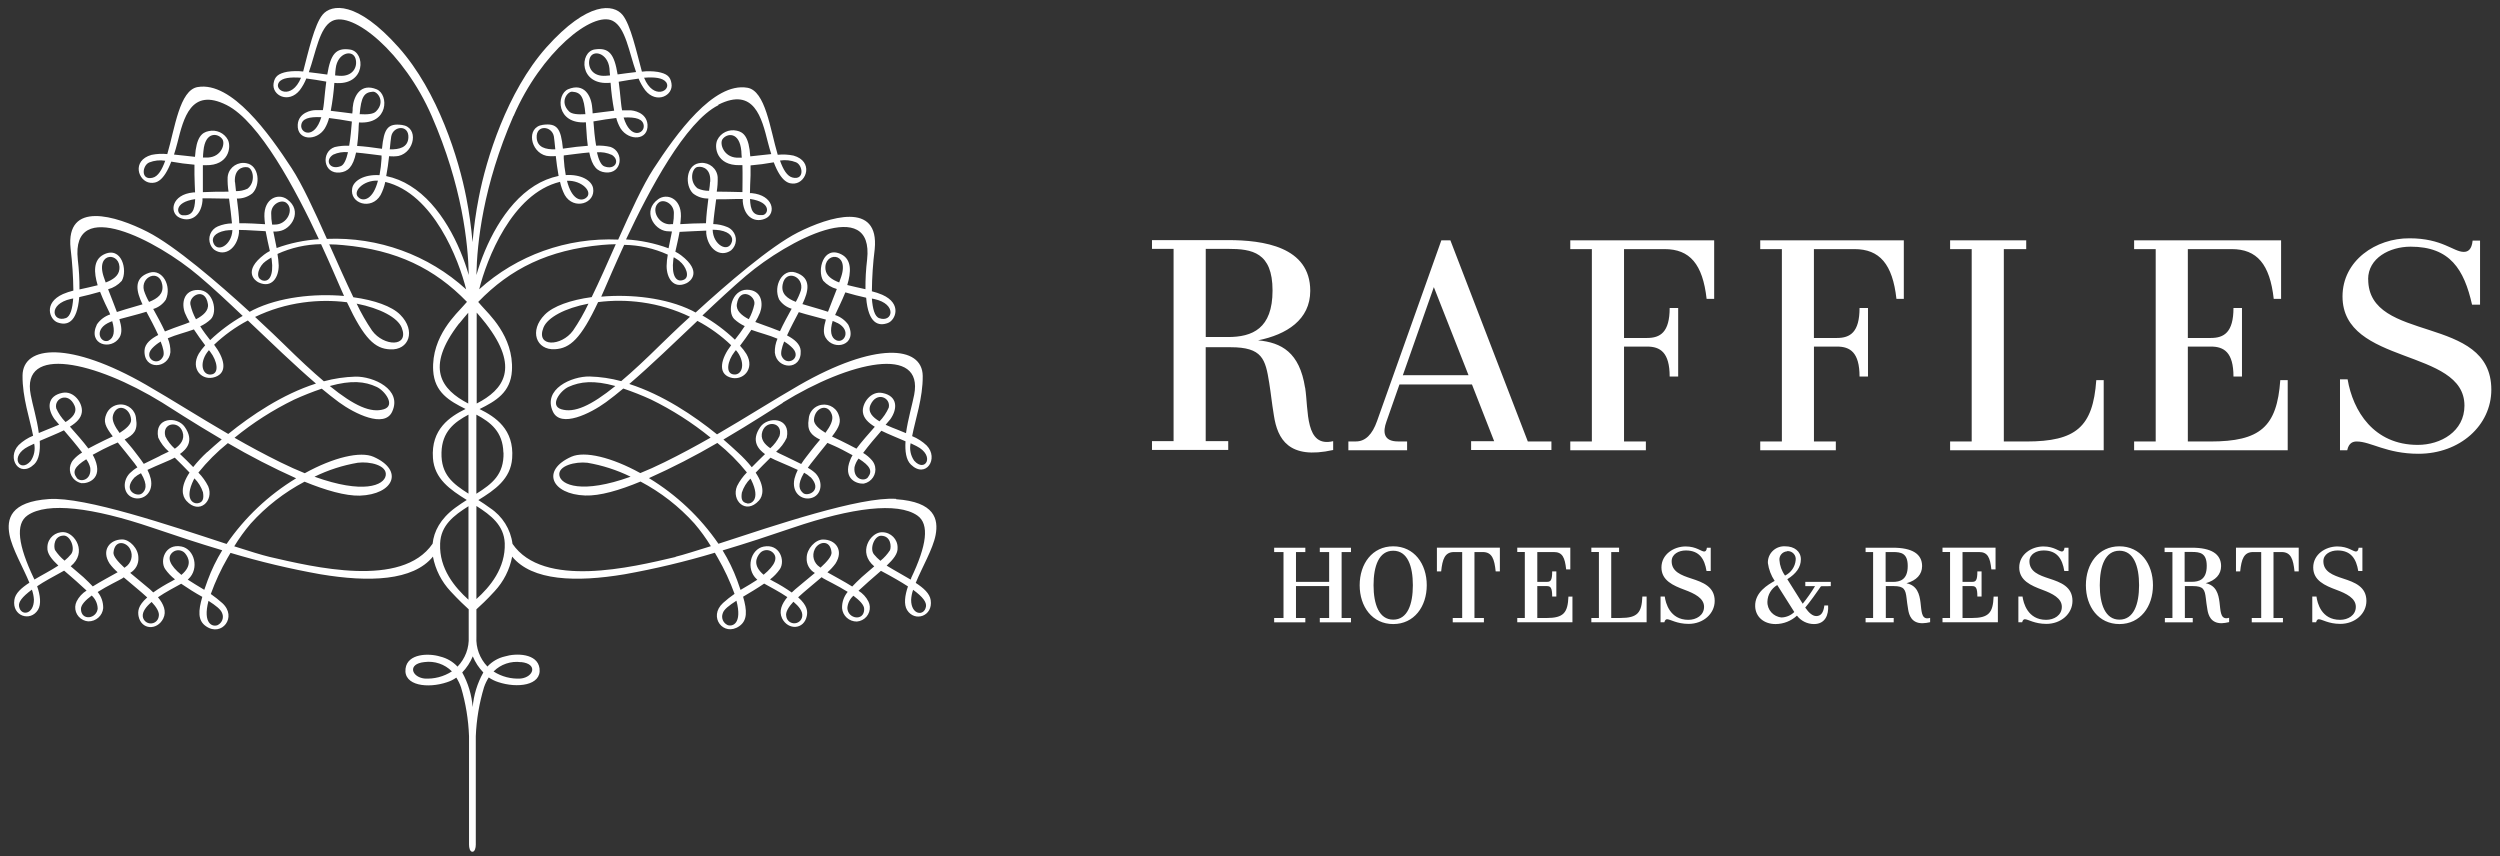 <svg aria-hidden="true" focusable="false" width="181" height="62" viewBox="0 0 181 62" fill="none" xmlns="http://www.w3.org/2000/svg">
    <rect x="0" y="0" width="181" height="62" fill="#333333" stroke="none"/>
    <path d="M64.879 36.117C62.276 35.942 56.068 38.044 52.015 39.368C50.699 37.45 48.984 35.83 46.983 34.615C48.68 33.856 50.334 33.006 51.936 32.068C52.726 32.701 53.443 33.417 54.074 34.204C53.785 34.495 53.545 34.83 53.362 35.194C52.928 36.225 53.998 37.293 54.946 36.242C55.254 35.905 55.387 35.231 54.71 34.221C55.052 33.857 55.432 33.486 55.784 33.136C56.054 33.298 57.002 33.662 57.758 34.022C57.654 34.226 57.574 34.441 57.518 34.662C57.299 35.673 58.031 36.228 58.715 36.063C59.495 35.878 59.632 34.874 59.04 34.265C58.873 34.11 58.687 33.976 58.486 33.867C58.558 33.769 58.619 33.678 58.702 33.571C59.194 32.941 59.594 32.456 59.906 32.065C60.22 32.203 60.59 32.355 60.98 32.56C61.263 32.705 61.503 32.833 61.725 32.958C61.659 33.065 61.603 33.177 61.558 33.294C60.983 34.709 62.088 35.06 62.543 35.012C63.112 34.894 63.476 34.344 63.357 33.783C63.321 33.616 63.243 33.459 63.131 33.328C62.949 33.116 62.733 32.935 62.491 32.792C62.885 32.26 63.398 31.657 63.812 31.186C64.321 31.438 64.933 31.677 65.559 31.95C65.515 32.661 65.597 33.298 65.949 33.635C67.03 34.686 68.002 33.193 67.088 32.25C66.784 31.963 66.428 31.734 66.038 31.576C66.271 30.364 66.822 28.807 66.805 27.217C66.781 25.011 63.343 24.738 57.857 27.891C55.945 28.993 54.036 30.215 51.912 31.448C50.253 30.101 47.982 28.578 45.56 27.8C47.103 26.48 48.806 24.829 50.493 23.232C51.386 23.704 52.208 24.297 52.935 24.994C52.213 25.931 51.936 27.015 52.849 27.322C53.763 27.628 54.679 26.729 54.046 25.638C53.912 25.42 53.755 25.216 53.578 25.031C53.831 24.694 54.129 24.297 54.399 23.879C55.014 24.105 55.681 24.26 56.29 24.523C56.151 24.841 56.085 25.186 56.099 25.533C56.232 26.749 58.055 26.864 57.97 25.392C57.942 24.9 57.487 24.549 56.981 24.283C57.244 23.704 57.58 23.084 57.833 22.599C58.469 22.801 59.201 22.966 59.793 23.138C59.632 23.684 59.581 24.122 59.772 24.442C60.36 25.452 62.132 24.997 61.417 23.512C61.184 23.183 60.849 22.936 60.463 22.808C60.484 22.767 60.494 22.727 60.518 22.683C60.668 22.346 60.956 21.78 61.202 21.167C61.701 21.316 62.228 21.447 62.71 21.555C62.864 23.451 63.617 23.633 64.28 23.387C64.834 23.185 65.337 21.989 63.873 21.339C63.631 21.236 63.38 21.153 63.124 21.09C63.134 20.071 63.202 19.053 63.329 18.041C63.671 14.552 60.042 15.683 57.758 16.835C55.77 17.846 52.606 20.575 50.363 22.626C50.277 22.582 50.192 22.532 50.103 22.488C48.221 21.561 45.69 21.289 43.529 21.477C43.607 21.302 43.689 21.12 43.772 20.928C44.028 20.339 44.531 19.16 45.191 17.728C46.282 17.743 47.358 17.984 48.348 18.436C48.296 18.708 48.268 18.984 48.263 19.261C48.263 20.123 48.752 20.945 49.696 20.507C49.986 20.376 50.862 19.668 49.316 18.486C49.184 18.386 49.044 18.297 48.895 18.223C48.991 17.772 49.111 17.304 49.2 16.788C49.812 16.768 50.517 16.711 51.132 16.697C51.129 16.767 51.129 16.837 51.132 16.906C51.255 18.024 52.141 18.678 52.931 18.126C53.357 17.757 53.398 17.118 53.023 16.699C52.924 16.588 52.802 16.5 52.664 16.441C52.34 16.305 51.991 16.231 51.638 16.222C51.676 15.72 51.768 15.05 51.85 14.43C52.234 14.43 52.685 14.43 53.219 14.41C53.42 14.41 53.602 14.41 53.776 14.41C53.772 14.471 53.772 14.531 53.776 14.592C53.886 15.798 54.744 16.165 55.466 15.798C56.188 15.431 56.013 14.134 54.419 13.982H54.296C54.296 13.612 54.323 13.18 54.34 12.689C54.34 12.429 54.34 12.193 54.34 11.975C54.904 11.928 55.464 11.854 56.02 11.752C56.571 13.191 57.108 13.329 57.535 13.285C58.414 13.191 58.903 11.678 57.45 11.264C57.074 11.186 56.689 11.167 56.307 11.206C55.753 9.33 55.421 6.571 54.108 6.352C51.645 5.935 48.943 9.721 47.308 12.23C46.552 13.389 45.656 15.336 44.757 17.347C41.05 17.181 37.429 18.476 34.694 20.945C35.221 18.823 37.047 14.009 40.546 13.164C40.616 13.496 40.731 13.818 40.888 14.12C41.535 15.239 43.142 14.737 42.94 13.618C42.834 13.062 42.065 12.608 40.96 12.675C40.886 12.278 40.838 11.876 40.816 11.473C40.816 11.392 40.816 11.328 40.816 11.254C41.391 11.186 42.051 11.088 42.663 11.038C42.879 12.096 43.265 12.422 43.83 12.483C45.061 12.614 45.198 10.988 44.209 10.64C43.866 10.56 43.512 10.528 43.159 10.546C43.06 9.974 43.002 9.333 42.964 8.791C43.594 8.68 44.144 8.592 44.616 8.542C44.685 8.806 44.79 9.06 44.928 9.296C45.533 10.229 46.953 10.182 46.881 9.02C46.805 8.134 45.855 7.986 45.601 7.986C45.423 7.986 45.232 7.986 45.037 7.986C45.006 7.814 44.979 7.629 44.958 7.42C44.904 6.847 44.849 6.349 44.794 5.918C45.28 5.834 45.772 5.749 46.234 5.692C46.359 5.992 46.521 6.276 46.716 6.538C47.52 7.548 48.769 6.925 48.615 6.039C48.536 5.53 48.273 5.332 47.63 5.207C47.247 5.148 46.858 5.141 46.474 5.187C46.08 3.748 45.66 1.795 45.071 1.077C44.432 0.299 42.588 0.04 39.554 3.435C36.705 6.649 35.197 11.52 34.663 14.312C34.455 15.376 34.304 16.45 34.212 17.529C34.119 16.45 33.968 15.376 33.76 14.312C33.226 11.537 31.721 6.639 28.865 3.435C25.835 0.029 23.991 0.289 23.352 1.067C22.763 1.784 22.326 3.738 21.949 5.177C21.564 5.131 21.174 5.138 20.79 5.197C20.157 5.321 19.887 5.534 19.808 6.029C19.665 6.915 20.903 7.528 21.706 6.527C21.901 6.267 22.059 5.983 22.178 5.682C22.64 5.739 23.133 5.823 23.622 5.908C23.564 6.339 23.512 6.837 23.458 7.41C23.437 7.619 23.41 7.804 23.376 7.976C23.184 7.976 22.992 7.976 22.815 7.976C22.562 7.976 21.611 8.141 21.556 9.027C21.488 10.189 22.924 10.236 23.512 9.303C23.651 9.066 23.756 8.811 23.824 8.545C24.296 8.599 24.85 8.687 25.476 8.798C25.435 9.34 25.377 9.98 25.281 10.553C24.928 10.535 24.574 10.567 24.231 10.647C23.232 10.984 23.379 12.621 24.61 12.49C25.175 12.429 25.558 12.102 25.78 11.045C26.386 11.095 27.049 11.193 27.624 11.26C27.624 11.334 27.624 11.398 27.624 11.479C27.601 11.883 27.552 12.285 27.477 12.682C26.375 12.614 25.606 13.069 25.5 13.625C25.288 14.743 26.895 15.245 27.552 14.127C27.709 13.825 27.824 13.503 27.894 13.17C31.393 14.016 33.223 18.83 33.75 20.952C31.018 18.457 27.388 17.14 23.666 17.294C22.767 15.272 21.871 13.335 21.115 12.177C19.476 9.67 16.774 5.881 14.312 6.302C12.998 6.521 12.663 9.28 12.112 11.156C11.731 11.116 11.345 11.136 10.97 11.213C9.506 11.627 10.002 13.14 10.884 13.234C11.309 13.278 11.845 13.14 12.4 11.702C12.955 11.803 13.516 11.877 14.079 11.924C14.079 12.143 14.079 12.379 14.079 12.638C14.079 13.13 14.117 13.561 14.123 13.932H13.997C12.406 14.083 12.252 15.387 12.971 15.747C13.689 16.108 14.548 15.747 14.661 14.541C14.661 14.494 14.661 14.427 14.661 14.36C14.832 14.36 15.002 14.36 15.215 14.36C15.752 14.36 16.2 14.386 16.583 14.38C16.665 14.999 16.754 15.67 16.795 16.172C16.442 16.18 16.093 16.254 15.769 16.391C15.249 16.614 15.013 17.21 15.24 17.722C15.3 17.857 15.389 17.977 15.502 18.075C16.289 18.628 17.174 17.974 17.301 16.856C17.301 16.792 17.301 16.718 17.301 16.647C17.92 16.647 18.621 16.718 19.233 16.738C19.323 17.253 19.442 17.721 19.538 18.173C19.391 18.248 19.251 18.336 19.121 18.436C17.575 19.618 18.437 20.325 18.741 20.457C19.685 20.884 20.188 20.073 20.178 19.21C20.166 18.933 20.136 18.658 20.089 18.385C21.079 17.933 22.155 17.692 23.246 17.677C23.906 19.109 24.405 20.288 24.665 20.878C24.747 21.07 24.829 21.252 24.908 21.427C22.746 21.238 20.215 21.511 18.334 22.437C18.242 22.481 18.16 22.532 18.074 22.576C15.83 20.524 12.666 17.795 10.679 16.785C8.394 15.619 4.745 14.501 5.111 17.991C5.233 19.003 5.3 20.02 5.312 21.039C5.055 21.102 4.803 21.186 4.56 21.289C3.11 21.946 3.609 23.145 4.163 23.343C4.83 23.589 5.583 23.407 5.737 21.511C6.209 21.403 6.746 21.272 7.245 21.124C7.478 21.737 7.768 22.303 7.929 22.64C7.946 22.683 7.96 22.724 7.977 22.764C7.587 22.894 7.251 23.146 7.019 23.482C6.301 24.967 8.076 25.409 8.665 24.411C8.853 24.075 8.805 23.653 8.644 23.108C9.243 22.936 9.968 22.771 10.6 22.569C10.857 23.044 11.189 23.664 11.456 24.253C10.946 24.519 10.491 24.869 10.464 25.361C10.382 26.833 12.205 26.709 12.338 25.503C12.348 25.156 12.283 24.812 12.146 24.492C12.752 24.23 13.422 24.075 14.038 23.849C14.308 24.267 14.606 24.671 14.855 25.001C14.681 25.188 14.525 25.391 14.39 25.607C13.758 26.715 14.64 27.628 15.584 27.291C16.528 26.955 16.22 25.9 15.502 24.96C16.23 24.266 17.051 23.674 17.944 23.202C19.627 24.799 21.334 26.449 22.876 27.77C20.468 28.535 18.183 30.074 16.525 31.418C14.4 30.185 12.489 28.962 10.58 27.861C5.094 24.704 1.656 24.977 1.632 27.187C1.615 28.777 2.162 30.333 2.398 31.546C2.009 31.703 1.654 31.932 1.352 32.22C0.449 33.163 1.406 34.655 2.487 33.604C2.829 33.267 2.922 32.634 2.877 31.92C3.5 31.647 4.112 31.408 4.628 31.155C5.035 31.627 5.549 32.23 5.945 32.762C5.703 32.906 5.486 33.087 5.302 33.298C4.929 33.739 4.989 34.396 5.438 34.764C5.57 34.872 5.726 34.947 5.894 34.982C6.349 35.029 7.454 34.679 6.879 33.264C6.83 33.148 6.775 33.036 6.711 32.927C6.93 32.803 7.173 32.675 7.457 32.53C7.857 32.324 8.216 32.173 8.528 32.035C8.842 32.425 9.243 32.91 9.735 33.54C9.817 33.648 9.879 33.739 9.947 33.837C9.746 33.955 9.561 34.098 9.396 34.261C8.805 34.871 8.942 35.875 9.721 36.06C10.405 36.225 11.137 35.652 10.915 34.659C10.861 34.437 10.781 34.222 10.676 34.019C11.435 33.658 12.386 33.294 12.653 33.133C12.995 33.47 13.385 33.854 13.723 34.214C13.039 35.252 13.179 35.898 13.491 36.255C14.435 37.306 15.509 36.255 15.074 35.208C14.891 34.843 14.651 34.509 14.363 34.217C14.994 33.431 15.709 32.715 16.497 32.082C18.097 33.018 19.747 33.868 21.44 34.628C19.439 35.844 17.723 37.464 16.405 39.382C12.355 38.058 6.144 35.956 3.548 36.131C0.743 36.323 0.469 37.572 0.688 38.721C0.88 39.732 1.673 41.079 2.128 42.188C1.553 42.561 1.102 42.956 1.04 43.434C0.859 44.606 2.2 45.044 2.751 44.151C2.997 43.751 2.915 43.09 2.689 42.444C3.178 42.107 3.818 41.77 4.642 41.315C4.923 41.558 5.224 41.81 5.528 42.083C5.832 42.356 6.058 42.568 6.267 42.757C5.96 42.948 5.712 43.218 5.549 43.538C5.301 44.041 5.514 44.645 6.024 44.889C6.139 44.944 6.263 44.977 6.39 44.987C6.949 44.996 7.421 44.579 7.471 44.03C7.481 43.606 7.34 43.192 7.071 42.861C7.796 42.403 8.623 42.016 8.842 41.881L8.959 41.8C9.349 42.137 9.762 42.474 10.029 42.703C10.159 42.818 10.405 43.016 10.659 43.255C9.975 43.858 9.975 44.266 10.029 44.603C10.228 45.613 11.38 45.654 11.818 44.785C12.078 44.263 11.839 43.724 11.438 43.242C11.996 42.858 12.653 42.524 13.118 42.262C13.607 42.599 14.144 42.935 14.647 43.212C14.353 44.222 14.305 44.933 14.924 45.347C16.049 46.125 17.205 44.674 16.094 43.663C15.83 43.428 15.553 43.208 15.262 43.006C15.589 42.1 15.995 41.225 16.477 40.389C16.545 40.267 16.617 40.146 16.689 40.028C18.828 40.669 21.004 41.186 23.205 41.578C26.721 42.167 29.905 42.059 31.345 40.298C31.521 41.235 31.962 42.105 32.618 42.807C33.192 43.427 33.664 43.872 33.934 44.114C33.934 45.347 33.934 46.105 33.934 46.105C33.976 46.904 33.683 47.684 33.124 48.264C32.788 47.902 32.349 47.648 31.865 47.533C31.072 47.284 29.498 47.298 29.361 48.409C29.204 49.656 30.993 49.855 32.354 49.396C32.598 49.319 32.829 49.206 33.038 49.059C33.18 49.283 33.295 49.521 33.38 49.77C33.72 50.92 33.914 52.107 33.958 53.304C33.958 53.6 33.958 53.887 33.958 61.16C33.958 61.365 34.017 61.668 34.201 61.668C34.386 61.668 34.447 61.365 34.447 61.16C34.447 53.887 34.447 53.6 34.447 53.304C34.496 52.102 34.696 50.91 35.043 49.757C35.128 49.508 35.243 49.269 35.385 49.046C35.594 49.191 35.825 49.305 36.069 49.383C37.437 49.841 39.219 49.642 39.062 48.396C38.921 47.291 37.351 47.278 36.548 47.527C36.062 47.639 35.624 47.894 35.289 48.258C34.735 47.678 34.447 46.9 34.492 46.105C34.492 46.105 34.492 45.347 34.492 44.114C34.759 43.872 35.234 43.441 35.809 42.807C36.463 42.104 36.903 41.235 37.081 40.298C38.518 42.059 41.702 42.167 45.218 41.578C47.426 41.183 49.608 40.663 51.755 40.018C51.827 40.136 51.898 40.257 51.963 40.379C52.446 41.215 52.853 42.09 53.181 42.996C52.89 43.197 52.612 43.417 52.35 43.653C51.242 44.663 52.394 46.119 53.52 45.337C54.125 44.923 54.091 44.199 53.8 43.202C54.293 42.908 54.826 42.595 55.326 42.252C55.787 42.514 56.444 42.848 57.005 43.232C56.605 43.714 56.369 44.242 56.625 44.775C57.063 45.644 58.216 45.59 58.414 44.593C58.479 44.256 58.455 43.838 57.785 43.245C58.038 43.006 58.284 42.807 58.414 42.693C58.681 42.454 59.098 42.127 59.485 41.79L59.601 41.871C59.82 42.006 60.644 42.393 61.373 42.851C61.097 43.183 60.953 43.602 60.966 44.03C61.007 44.581 61.476 45.005 62.036 45C62.601 44.954 63.021 44.466 62.974 43.909C62.963 43.785 62.93 43.664 62.874 43.552C62.714 43.23 62.465 42.96 62.156 42.77C62.365 42.572 62.611 42.349 62.898 42.097C63.186 41.844 63.5 41.571 63.781 41.328C64.609 41.767 65.245 42.137 65.737 42.457C65.511 43.104 65.426 43.764 65.672 44.165C66.22 45.058 67.564 44.62 67.382 43.447C67.311 42.969 66.873 42.575 66.298 42.201C66.753 41.086 67.547 39.745 67.738 38.735C67.954 37.586 67.683 36.336 64.882 36.144L64.879 36.117ZM54.081 36.437C53.739 36.377 53.633 36.148 53.711 35.663C53.833 35.282 54.045 34.935 54.33 34.652C54.355 34.689 54.378 34.727 54.399 34.767C55.083 36.171 54.399 36.505 54.081 36.451V36.437ZM55.199 31.229C55.49 30.377 56.718 30.589 56.437 31.566C56.276 31.902 56.049 32.203 55.77 32.452C55.349 32.163 55.014 31.779 55.199 31.223V31.229ZM58.688 34.544C59.587 35.518 58.476 35.972 58.154 35.703C57.891 35.481 57.679 35.127 58.216 34.224C58.388 34.315 58.547 34.428 58.688 34.561V34.544ZM59.765 31.337C59.314 31.068 58.907 30.724 58.931 30.377C58.989 29.495 59.957 29.158 60.234 30.04C60.35 30.407 60.111 30.862 59.765 31.331V31.337ZM62.844 34.551C62.594 34.888 61.766 34.726 61.865 33.823C61.919 33.598 62.019 33.386 62.16 33.2C63.004 33.732 63.186 34.103 62.844 34.547V34.551ZM63.675 30.505C63.182 30.212 62.803 29.831 63.022 29.316C63.47 28.305 64.513 28.791 64.345 29.512C64.181 29.886 63.949 30.228 63.661 30.522L63.675 30.505ZM66.353 32.297C67.749 32.998 66.975 34.255 66.185 33.352C65.928 32.984 65.836 32.529 65.929 32.092L66.353 32.297ZM56.663 29.154C61.544 26.143 66.897 24.971 66.185 28.588C66.055 29.262 65.737 30.343 65.594 31.361L64.933 31.091C64.786 31.031 64.465 30.916 64.119 30.755C64.284 30.559 64.41 30.418 64.462 30.35C65.009 29.576 64.981 28.666 63.894 28.454C63.049 28.275 62.392 29.201 62.474 29.852C62.529 30.279 62.857 30.603 63.336 30.899C62.888 31.411 62.382 31.974 62.006 32.483C61.623 32.274 61.209 32.075 60.843 31.89C60.747 31.839 60.501 31.738 60.237 31.603C60.791 30.879 60.921 30.532 60.703 29.99C60.478 29.425 59.831 29.147 59.258 29.368C58.852 29.524 58.576 29.899 58.551 30.327C58.411 31.179 58.725 31.506 59.375 31.829C59.133 32.119 58.883 32.405 58.691 32.668C58.5 32.931 58.23 33.237 58.007 33.594C57.542 33.358 57.07 33.146 56.875 33.042C56.752 32.974 56.482 32.873 56.191 32.705C56.517 32.425 56.78 32.081 56.961 31.694C57.272 30.199 55.592 30.131 55.045 30.913C54.34 31.923 54.919 32.543 55.387 32.877C55.076 33.18 54.741 33.507 54.429 33.827C54.118 33.438 53.775 33.076 53.403 32.742C53.109 32.462 52.753 32.149 52.377 31.822C54.491 30.583 56.184 29.464 56.684 29.161L56.663 29.154ZM63.295 21.649C64.981 22.013 64.629 23.377 63.661 23.037C63.319 22.919 63.179 22.343 63.124 21.615L63.295 21.649ZM53.147 27.113C52.497 27.069 52.661 26.129 53.188 25.462C53.215 25.432 53.249 25.385 53.28 25.348C53.361 25.44 53.433 25.539 53.496 25.644C53.961 26.456 53.68 27.15 53.154 27.113H53.147ZM54.614 22.043C54.533 22.416 54.398 22.776 54.214 23.111C53.691 22.842 53.277 22.485 53.349 22.013C53.547 20.743 54.741 21.403 54.614 22.043ZM57.409 25.23C58.055 25.951 56.95 26.577 56.591 25.782C56.502 25.577 56.591 25.186 56.772 24.725C57.008 24.862 57.223 25.032 57.409 25.23ZM57.983 21.029C57.889 21.315 57.766 21.592 57.617 21.855C56.991 21.612 56.54 21.272 56.663 20.602C56.872 19.443 58.254 20.019 57.983 21.029ZM60.644 23.387C61.67 23.93 61.113 24.896 60.545 24.634C60.162 24.455 60.066 23.96 60.285 23.236C60.403 23.279 60.517 23.329 60.627 23.387H60.644ZM60.908 20.019C60.86 20.167 60.805 20.308 60.757 20.45C60.217 20.244 59.823 19.965 59.765 19.51C59.615 18.247 61.506 18.183 60.908 20.019ZM54.033 19.948C57.039 17.395 63.295 14.13 62.779 18.789C62.693 19.502 62.653 20.22 62.659 20.938C62.218 20.837 61.763 20.746 61.342 20.635C61.619 19.719 61.684 18.799 60.908 18.412C59.601 17.758 59.146 19.574 59.598 20.322C59.861 20.613 60.205 20.822 60.586 20.925C60.354 21.538 60.124 22.09 59.947 22.572C59.519 22.427 59.102 22.316 58.838 22.235C58.575 22.154 58.339 22.09 58.093 22.016C58.108 21.988 58.122 21.959 58.134 21.929C58.476 21.194 58.838 20.113 57.587 19.726C56.649 19.436 55.962 20.689 56.406 21.679C56.619 22.003 56.941 22.242 57.316 22.353C57.036 22.869 56.714 23.441 56.471 23.98C56.229 23.883 55.999 23.798 55.828 23.731C55.582 23.63 55.144 23.498 54.683 23.313C54.815 23.098 54.929 22.873 55.025 22.64C55.278 21.966 55.151 20.992 54.084 20.975C52.952 20.975 52.637 22.586 53.157 23.098C53.382 23.308 53.639 23.481 53.92 23.61C53.7 23.949 53.462 24.277 53.208 24.593C52.499 23.917 51.709 23.329 50.855 22.842C51.953 21.801 53.031 20.797 54.046 19.934L54.033 19.948ZM55.209 15.572C54.525 15.626 54.334 15.235 54.3 14.403C55.91 14.636 55.623 15.542 55.209 15.572ZM57.631 11.749C58.137 11.964 58.26 13.062 57.388 12.857C56.988 12.763 56.704 12.281 56.471 11.624C56.862 11.56 57.264 11.603 57.631 11.749ZM49.2 18.91C49.648 19.247 49.99 20.062 49.497 20.258C48.936 20.487 48.608 19.921 48.748 18.799C48.748 18.742 48.772 18.685 48.782 18.624C48.95 18.725 49.09 18.82 49.2 18.897V18.91ZM48.539 16.239C47.636 16.263 47.093 15.127 47.708 14.656C48.074 14.383 48.776 14.754 48.789 15.407C48.793 15.682 48.771 15.958 48.724 16.229H48.539L48.539 16.239ZM51.409 13.167C51.409 13.339 51.368 13.568 51.337 13.814C51.05 13.82 50.766 13.76 50.506 13.639C49.877 13.153 50.086 12.153 50.506 12.086C50.927 12.018 51.481 12.261 51.419 13.167L51.409 13.167ZM52.104 16.67C52.921 16.812 53.075 17.216 52.989 17.502C52.743 18.338 51.621 17.752 51.597 16.633C51.767 16.634 51.936 16.646 52.104 16.67H52.104ZM52.015 7.575C54.607 6.275 55.155 8.555 55.592 10.29C55.675 10.627 55.76 10.9 55.839 11.156C55.329 11.203 54.812 11.274 54.32 11.321C54.228 9.876 53.814 9.559 53.342 9.461C52.772 9.333 52.188 9.61 51.936 10.129C51.683 10.654 51.881 11.988 53.54 11.958C53.615 11.958 53.677 11.958 53.752 11.958C53.773 12.706 53.752 13.399 53.752 13.908C53.126 13.884 52.463 13.884 51.892 13.874C51.948 13.528 51.971 13.177 51.96 12.827C51.913 12.211 51.368 11.749 50.743 11.795C50.692 11.799 50.642 11.806 50.592 11.816C49.678 11.985 49.566 13.396 50.168 13.999C50.483 14.251 50.88 14.383 51.286 14.373C51.211 14.956 51.136 15.599 51.112 16.162C50.486 16.162 49.815 16.195 49.251 16.229C49.268 16.044 49.295 15.862 49.299 15.656C49.323 14.339 48.273 13.972 47.65 14.424C46.491 15.259 47.329 16.627 48.256 16.738C48.375 16.738 48.505 16.758 48.649 16.761C48.574 17.159 48.481 17.573 48.403 17.977C47.415 17.613 46.377 17.396 45.324 17.334C47.011 13.736 49.627 8.811 52.004 7.619L52.015 7.575ZM53.715 11.415C53.574 11.415 53.444 11.415 53.331 11.415C52.384 11.358 52.093 10.405 52.305 10.085C52.61 9.64 53.544 9.502 53.673 10.94C53.673 11.099 53.694 11.254 53.704 11.412L53.715 11.415ZM42.417 14.336C42.041 14.609 41.391 14.437 41.049 13.089C42.143 13.036 42.981 13.935 42.417 14.336ZM44.288 11.206C44.931 11.611 44.538 12.355 43.737 12.039C43.505 11.941 43.337 11.543 43.217 11.028C43.585 10.994 43.955 11.058 44.288 11.213V11.206ZM46.607 9.094C46.669 9.677 45.639 10.129 45.15 8.508C46.046 8.464 46.559 8.613 46.607 9.094ZM48.239 5.965C48.629 6.554 47.312 7.289 46.631 5.628C47.394 5.567 47.999 5.628 48.239 5.965ZM20.191 5.965C20.414 5.628 21.033 5.574 21.795 5.628C21.111 7.282 19.798 6.548 20.191 5.965ZM21.809 9.071C21.857 8.589 22.37 8.441 23.263 8.485C22.774 10.105 21.744 9.654 21.809 9.071H21.809ZM24.675 12.028C23.872 12.345 23.482 11.601 24.125 11.196C24.459 11.043 24.829 10.982 25.195 11.018C25.076 11.54 24.908 11.937 24.675 12.028ZM25.996 14.326C25.442 13.925 26.283 13.025 27.364 13.079C27.022 14.427 26.338 14.599 25.996 14.326ZM11.042 12.87C10.173 13.076 10.293 11.978 10.802 11.762C11.17 11.617 11.571 11.573 11.962 11.638C11.726 12.294 11.445 12.776 11.042 12.87ZM13.224 15.586C12.807 15.555 12.519 14.649 14.13 14.417C14.1 15.235 13.908 15.639 13.224 15.586ZM15.43 17.526C15.345 17.24 15.502 16.852 16.319 16.694C16.487 16.67 16.656 16.657 16.826 16.657C16.785 17.775 15.676 18.361 15.43 17.526H15.43ZM17.007 13.191C16.945 12.284 17.513 12.039 17.92 12.109C18.327 12.18 18.539 13.177 17.92 13.662C17.659 13.783 17.374 13.843 17.085 13.837C17.058 13.591 17.031 13.362 17.017 13.191L17.007 13.191ZM18.929 20.265C18.437 20.056 18.779 19.224 19.227 18.917C19.336 18.84 19.476 18.745 19.644 18.644C19.644 18.705 19.668 18.762 19.675 18.82C19.818 19.928 19.49 20.504 18.929 20.278V20.265ZM19.634 15.427C19.634 14.774 20.352 14.417 20.718 14.676C21.337 15.148 20.786 16.283 19.887 16.259H19.702C19.654 15.988 19.631 15.713 19.634 15.437L19.634 15.427ZM20.034 17.981C19.955 17.576 19.866 17.162 19.788 16.765C19.931 16.765 20.065 16.765 20.181 16.741C21.108 16.63 21.946 15.262 20.786 14.427C20.154 13.969 19.114 14.343 19.141 15.66C19.141 15.865 19.172 16.047 19.189 16.232C18.625 16.199 17.951 16.155 17.325 16.165C17.304 15.602 17.226 14.959 17.151 14.376C17.557 14.386 17.953 14.254 18.269 14.002C18.881 13.399 18.762 11.981 17.848 11.819C17.235 11.691 16.632 12.077 16.502 12.681C16.491 12.73 16.484 12.78 16.48 12.83C16.469 13.181 16.491 13.531 16.545 13.878C15.977 13.878 15.314 13.878 14.688 13.911C14.688 13.403 14.688 12.709 14.688 11.961C14.76 11.961 14.825 11.961 14.9 11.961C16.559 11.991 16.757 10.657 16.504 10.132C16.242 9.625 15.66 9.361 15.098 9.495C14.623 9.593 14.212 9.91 14.117 11.355C13.641 11.307 13.111 11.237 12.598 11.19C12.684 10.934 12.762 10.647 12.848 10.324C13.286 8.586 13.812 6.302 16.408 7.605C18.782 8.798 21.402 13.713 23.088 17.32C22.035 17.384 20.998 17.601 20.01 17.964L20.034 17.981ZM14.695 11.402C14.695 11.243 14.715 11.088 14.729 10.93C14.855 9.492 15.789 9.63 16.097 10.075C16.326 10.411 16.035 11.348 15.071 11.405C14.958 11.405 14.825 11.405 14.684 11.405L14.695 11.402ZM4.765 23.03C3.797 23.367 3.445 22.02 5.131 21.642L5.299 21.609C5.248 22.336 5.097 22.912 4.765 23.03ZM7.502 20.022C6.903 18.186 8.794 18.25 8.641 19.513C8.586 19.968 8.189 20.248 7.652 20.453C7.601 20.312 7.549 20.17 7.502 20.022ZM7.881 24.651C7.313 24.913 6.77 23.947 7.782 23.404C7.893 23.346 8.007 23.296 8.124 23.253C8.343 23.987 8.247 24.472 7.864 24.651H7.881ZM10.423 21.033C10.156 20.022 11.534 19.446 11.746 20.605C11.869 21.279 11.404 21.615 10.792 21.858C10.641 21.596 10.517 21.319 10.423 21.033ZM11.818 25.786C11.459 26.598 10.354 25.954 11.001 25.233C11.185 25.035 11.399 24.865 11.633 24.728C11.815 25.189 11.907 25.58 11.818 25.786ZM13.785 22.047C13.662 21.407 14.855 20.746 15.054 22.016C15.122 22.488 14.712 22.845 14.188 23.114C14.003 22.779 13.867 22.42 13.785 22.047ZM15.249 27.116C14.712 27.153 14.435 26.443 14.907 25.648C14.973 25.544 15.046 25.445 15.126 25.351C15.156 25.388 15.191 25.436 15.218 25.466C15.741 26.14 15.902 27.073 15.259 27.116H15.249ZM15.204 24.61C14.989 24.334 14.732 24 14.496 23.627C14.777 23.498 15.035 23.325 15.259 23.114C15.779 22.602 15.464 20.979 14.332 20.992C13.265 20.992 13.135 22.003 13.388 22.656C13.485 22.889 13.6 23.114 13.73 23.33C13.279 23.515 12.831 23.647 12.584 23.748C12.413 23.815 12.184 23.899 11.941 23.997C11.695 23.458 11.377 22.885 11.093 22.37C11.469 22.26 11.793 22.021 12.006 21.696C12.451 20.706 11.763 19.453 10.823 19.742C9.571 20.13 9.94 21.211 10.275 21.946L10.32 22.033C10.074 22.107 9.817 22.175 9.571 22.252C9.325 22.33 8.887 22.441 8.463 22.589C8.288 22.107 8.059 21.555 7.827 20.942C8.208 20.84 8.55 20.63 8.812 20.339C9.263 19.591 8.812 17.775 7.505 18.429C6.739 18.816 6.794 19.736 7.071 20.652C6.65 20.763 6.192 20.854 5.754 20.955C5.76 20.237 5.72 19.519 5.634 18.806C5.118 14.147 11.373 17.411 14.38 19.965C15.406 20.827 16.477 21.831 17.571 22.872C16.717 23.361 15.926 23.949 15.215 24.624L15.204 24.61ZM2.217 33.382C1.427 34.285 0.654 33.028 2.046 32.328L2.474 32.122C2.565 32.559 2.473 33.014 2.217 33.382ZM4.071 29.559C3.903 28.838 4.947 28.339 5.395 29.363C5.617 29.862 5.23 30.259 4.745 30.556C4.457 30.262 4.225 29.92 4.061 29.545L4.071 29.559ZM5.559 34.598C5.217 34.15 5.401 33.779 6.243 33.251C6.383 33.436 6.483 33.648 6.537 33.874C6.636 34.777 5.808 34.938 5.555 34.601L5.559 34.598ZM8.186 30.05C8.463 29.161 9.431 29.498 9.492 30.387C9.513 30.724 9.106 31.061 8.658 31.347C8.316 30.879 8.069 30.424 8.186 30.057V30.05ZM10.265 35.73C9.947 35.999 8.836 35.545 9.735 34.571C9.877 34.447 10.036 34.343 10.207 34.261C10.744 35.164 10.529 35.518 10.265 35.74V35.73ZM12.659 32.489C12.375 32.241 12.143 31.94 11.975 31.603C11.695 30.62 12.926 30.407 13.217 31.267C13.398 31.809 13.067 32.206 12.646 32.496L12.659 32.489ZM14.698 35.659C14.777 36.144 14.664 36.373 14.329 36.434C13.993 36.495 13.333 36.154 14.014 34.75C14.031 34.709 14.053 34.671 14.079 34.635C14.362 34.92 14.574 35.266 14.698 35.646V35.659ZM14.996 32.732C14.631 33.067 14.294 33.43 13.987 33.816C13.675 33.48 13.34 33.17 13.029 32.867C13.504 32.53 14.086 31.923 13.371 30.903C12.831 30.121 11.148 30.189 11.456 31.684C11.635 32.071 11.896 32.416 12.222 32.695C11.934 32.846 11.661 32.947 11.538 33.032C11.343 33.136 10.874 33.348 10.409 33.584C10.176 33.227 9.91 32.91 9.725 32.658C9.54 32.405 9.27 32.109 9.024 31.819C9.674 31.482 9.992 31.169 9.851 30.317C9.816 29.711 9.288 29.249 8.674 29.284C8.239 29.309 7.859 29.58 7.7 29.98C7.471 30.522 7.611 30.869 8.165 31.593C7.891 31.728 7.655 31.829 7.56 31.88C7.19 32.065 6.776 32.264 6.397 32.472C6.021 31.964 5.514 31.401 5.063 30.889C5.545 30.593 5.873 30.269 5.925 29.842C6.007 29.191 5.354 28.265 4.505 28.444C3.418 28.669 3.394 29.565 3.941 30.34C3.989 30.404 4.112 30.549 4.283 30.744C3.941 30.899 3.616 31.014 3.465 31.081L2.809 31.351C2.682 30.34 2.34 29.249 2.224 28.585C1.509 24.967 6.862 26.14 11.746 29.151C12.246 29.458 13.939 30.573 16.053 31.812C15.663 32.149 15.307 32.452 15.009 32.732H14.996ZM1.379 43.902C1.324 43.592 1.584 43.228 2.309 42.689C2.391 42.922 2.441 43.165 2.456 43.41C2.456 44.515 1.502 44.626 1.379 43.902ZM4.683 40.597C4.408 40.375 4.171 40.111 3.979 39.816C3.879 39.55 3.903 38.805 4.601 38.775C5.094 38.755 5.473 39.718 5.145 40.123C5.008 40.291 4.853 40.444 4.683 40.581V40.597ZM7.077 44.007C7.05 44.805 5.873 44.99 5.86 44.091C5.86 43.784 6.202 43.441 6.64 43.117C6.899 43.354 7.054 43.682 7.071 44.03L7.077 44.007ZM9.061 41.069C9.061 41.069 9.027 41.093 9.01 41.106C8.535 40.668 8.189 40.267 8.216 40.001C8.309 39.031 9.167 39.23 9.427 39.769C9.66 40.231 9.502 40.791 9.061 41.069ZM11.493 44.626C11.458 44.941 11.171 45.168 10.852 45.134C10.581 45.105 10.367 44.894 10.337 44.626C10.303 44.289 10.576 43.919 10.977 43.582C11.319 43.939 11.568 44.333 11.493 44.633V44.626ZM13.132 41.622C12.307 40.948 12.034 40.352 12.519 39.968C12.787 39.766 13.168 39.803 13.392 40.052C13.675 40.389 13.928 40.955 13.132 41.622ZM16.094 44.417C16.217 44.743 16.069 45.108 15.752 45.26C15.409 45.404 14.657 45.186 15.095 43.501C15.618 43.838 16.015 44.135 16.09 44.417H16.094ZM15.037 42.009C14.948 42.252 14.869 42.481 14.79 42.703L14.123 42.299C13.932 42.184 13.758 42.07 13.59 41.962L13.638 41.925C14.452 41.177 14.082 39.749 13.138 39.567C11.945 39.334 11.555 40.597 11.958 41.2C12.156 41.483 12.396 41.734 12.67 41.945L12.42 42.087C11.961 42.325 11.519 42.594 11.096 42.892C11.021 42.814 10.939 42.743 10.86 42.669C10.457 42.332 9.916 41.891 9.427 41.477C9.819 41.252 10.048 40.828 10.019 40.382C10.019 39.708 9.383 39.058 8.849 39.055C7.953 39.055 7.317 39.83 7.929 40.796C8.1 41.029 8.298 41.241 8.517 41.43C8.001 41.726 7.31 42.083 6.718 42.457C6.53 42.255 6.304 42.036 6.034 41.783C5.87 41.635 5.501 41.328 5.118 40.998C6.349 39.988 5.412 38.58 4.625 38.529C4.009 38.488 3.475 38.947 3.434 39.554C3.431 39.586 3.431 39.619 3.431 39.651C3.404 40.079 3.739 40.493 4.225 40.948C3.684 41.305 3.052 41.622 2.491 41.959C2.491 41.928 2.463 41.895 2.446 41.861C1.314 39.483 1.095 37.933 1.998 37.31C3.428 36.326 6.722 36.744 11.001 38.196C12.653 38.758 14.36 39.324 16.09 39.84C15.668 40.527 15.315 41.254 15.037 42.009ZM31.318 39.368C29.088 42.612 22.692 41.052 19.511 40.318C18.946 40.183 18.05 39.904 16.959 39.553C17.312 38.974 17.711 38.423 18.153 37.906C19.259 36.677 20.578 35.651 22.049 34.874C23.584 35.501 25 35.908 26.05 35.885C28.506 35.797 29.269 34.062 27.049 33.075C26.098 32.651 24.152 33.109 22.066 34.261C21.522 34.042 20.94 33.783 20.311 33.473C19.128 32.89 18.026 32.294 16.98 31.694C18.304 30.611 19.753 29.684 21.296 28.932C21.948 28.635 22.614 28.371 23.294 28.14C23.728 28.501 24.149 28.834 24.545 29.127C25.684 29.956 27.822 31.011 28.387 29.818C29.156 28.188 27.018 27.241 25.729 27.268C24.957 27.291 24.192 27.404 23.448 27.605C22.613 26.901 21.662 26.015 20.557 24.927C20.246 24.62 19.473 23.876 18.467 22.946C19.562 22.42 20.735 22.067 21.942 21.902C22.996 21.756 24.065 21.749 25.12 21.882C26.365 24.536 27.148 25.25 28.246 25.294C29.614 25.371 30.134 23.947 28.978 22.788C28.373 22.175 27.104 21.727 25.582 21.521C25.031 20.376 24.436 19.032 23.837 17.691C24.155 17.691 24.487 17.711 24.84 17.745C28.712 18.092 31.462 19.439 33.808 21.855C33.719 21.956 33.63 22.05 33.541 22.154C33.12 22.653 31.222 24.327 31.362 26.823C31.451 28.413 32.553 29.037 33.705 29.609C32.559 30.178 31.198 31.071 31.345 33.166C31.448 34.672 32.604 35.457 33.794 36.198C33.52 36.373 33.237 36.559 32.949 36.771C31.872 37.569 31.414 38.482 31.321 39.368H31.318ZM22.77 34.514C23.758 34.029 24.812 33.689 25.9 33.503C26.776 33.392 28.038 33.685 27.928 34.416C27.819 35.147 26.3 35.784 22.77 34.514ZM23.872 27.948C25.438 27.514 26.413 27.612 27.261 28.009C27.863 28.279 28.66 29.357 27.791 29.629C26.854 29.919 25.654 29.39 23.872 27.945V27.948ZM25.821 21.983C27.531 22.32 28.787 22.993 29.081 23.718C29.655 25.159 27.781 25.088 26.943 23.943C26.518 23.32 26.142 22.664 25.821 21.983ZM33.257 23.414C33.469 23.141 33.688 22.895 33.9 22.643C33.9 23.852 33.9 26.318 33.9 29.215C31.954 28.204 30.75 26.641 33.243 23.414H33.257ZM33.928 35.747C32.778 35.019 31.923 34.359 31.964 32.766C32.002 31.25 32.891 30.566 33.917 30.02C33.917 31.856 33.917 33.833 33.917 35.747H33.928ZM31.865 39.344C31.913 38.041 32.847 37.323 33.917 36.65C33.917 39.25 33.917 41.675 33.917 43.42C32.922 42.524 31.793 41.163 31.865 39.378V39.344ZM29.703 13.453C29.171 13.116 28.581 12.876 27.962 12.746C28.055 12.271 28.12 11.769 28.171 11.307C28.399 11.332 28.629 11.327 28.855 11.291C30.021 11.024 30.346 9.216 29.108 9.047C28.082 8.912 27.795 9.296 27.655 10.772C27.312 10.732 26.971 10.678 26.673 10.64C26.375 10.604 26.112 10.583 25.855 10.566C25.9 10.229 25.934 9.869 25.958 9.435C25.958 9.229 25.979 9.04 25.989 8.865C28.151 9.01 28.157 6.844 27.278 6.47C26.119 5.985 25.606 6.942 25.534 7.801C25.534 7.905 25.534 8.047 25.506 8.218C25.014 8.161 24.48 8.08 23.947 8.023C24.072 7.355 24.159 6.68 24.207 6.002C26.512 6.244 26.485 3.745 25.339 3.587C24.313 3.438 23.937 3.924 23.694 5.399C23.256 5.342 22.801 5.274 22.36 5.227C22.873 3.782 23.126 1.993 24.043 1.522C25.517 0.76 29.255 3.799 31.256 8.397C33.466 13.47 33.893 17.62 33.938 19.911C33.302 17.715 31.923 14.824 29.703 13.453ZM28.219 10.812C28.26 10.405 28.291 10.068 28.325 9.879C28.465 9.101 29.625 9.003 29.567 9.974C29.522 10.674 28.92 10.829 28.219 10.812H28.219ZM26.04 8.266C26.15 7.023 26.345 6.682 27.001 6.639C27.323 6.615 27.938 7.363 27.217 8.074C27.018 8.269 26.584 8.299 26.04 8.266H26.04ZM24.262 5.46C24.262 5.261 24.292 5.086 24.306 4.948C24.436 3.809 25.544 3.55 25.743 4.254C25.91 4.85 25.544 5.557 24.573 5.487L24.262 5.46H24.262ZM30.73 49.127C29.792 49.016 29.478 48.059 30.73 47.934C31.463 47.836 32.2 48.086 32.717 48.608C32.129 48.989 31.432 49.172 30.73 49.127ZM37.724 47.934C38.959 48.059 38.644 49.016 37.707 49.127C37.01 49.171 36.318 48.991 35.733 48.615C36.251 48.092 36.99 47.842 37.724 47.941V47.934ZM34.988 48.696C34.557 49.467 34.296 50.318 34.222 51.195C34.152 50.316 33.895 49.46 33.466 48.686C33.791 48.347 34.05 47.952 34.229 47.52C34.408 47.953 34.668 48.35 34.995 48.689L34.988 48.696ZM37.184 8.397C39.168 3.799 42.906 0.76 44.367 1.512C45.287 1.983 45.54 3.772 46.053 5.217C45.608 5.264 45.153 5.332 44.715 5.389C44.473 3.913 44.103 3.428 43.07 3.577C41.928 3.735 41.901 6.234 44.206 5.992C44.254 6.67 44.341 7.345 44.466 8.013C43.943 8.07 43.399 8.151 42.906 8.208C42.906 8.037 42.886 7.895 42.875 7.791C42.807 6.932 42.294 5.975 41.134 6.46C40.255 6.827 40.262 9 42.42 8.855C42.42 9.03 42.444 9.219 42.455 9.424C42.479 9.859 42.509 10.233 42.557 10.556C42.297 10.573 42.024 10.597 41.736 10.63C41.449 10.664 41.107 10.721 40.755 10.762C40.614 9.286 40.324 8.902 39.304 9.037C38.066 9.205 38.388 11.014 39.554 11.28C39.78 11.316 40.01 11.322 40.238 11.297C40.289 11.759 40.355 12.261 40.443 12.736C39.826 12.867 39.237 13.106 38.706 13.443C36.5 14.824 35.125 17.715 34.492 19.911C34.536 17.62 34.964 13.47 37.173 8.397H37.184ZM44.168 5.46L43.854 5.487C42.882 5.557 42.52 4.85 42.687 4.254C42.882 3.55 43.997 3.809 44.124 4.948C44.124 5.086 44.151 5.261 44.168 5.46ZM42.383 8.266C41.839 8.299 41.405 8.266 41.206 8.074C40.481 7.363 41.104 6.615 41.422 6.639C42.078 6.682 42.273 7.023 42.383 8.266ZM40.204 10.812C39.503 10.829 38.897 10.674 38.856 9.974C38.795 9.003 39.958 9.101 40.101 9.879C40.132 10.068 40.163 10.405 40.204 10.812ZM34.523 22.643C34.738 22.895 34.957 23.141 35.166 23.414C37.663 26.641 36.459 28.211 34.513 29.215C34.513 26.318 34.513 23.852 34.513 22.643H34.523ZM36.455 32.766C36.493 34.359 35.641 35.019 34.489 35.747C34.489 33.833 34.489 31.856 34.489 30.02C35.515 30.566 36.407 31.253 36.445 32.766H36.455ZM34.492 43.404C34.492 41.659 34.492 39.233 34.492 36.633C35.556 37.306 36.489 38.041 36.544 39.328C36.609 41.13 35.477 42.491 34.492 43.37V43.404ZM48.912 40.325C45.728 41.076 39.335 42.619 37.105 39.375C36.97 38.318 36.376 37.37 35.477 36.778C35.19 36.565 34.909 36.38 34.632 36.205C35.826 35.467 36.975 34.682 37.081 33.173C37.232 31.078 35.867 30.185 34.721 29.616C35.877 29.043 36.975 28.42 37.064 26.83C37.208 24.334 35.306 22.66 34.885 22.161L34.622 21.861C36.962 19.439 39.712 18.092 43.58 17.735C43.922 17.701 44.264 17.688 44.582 17.681C43.987 19.028 43.392 20.376 42.838 21.511C41.316 21.716 40.05 22.165 39.445 22.778C38.289 23.943 38.819 25.361 40.177 25.284C41.271 25.223 42.058 24.526 43.303 21.872C44.357 21.739 45.425 21.745 46.477 21.892C47.685 22.057 48.859 22.41 49.956 22.936C48.929 23.866 48.177 24.62 47.862 24.917C46.758 26.005 45.81 26.891 44.975 27.595C44.231 27.393 43.465 27.28 42.694 27.258C41.388 27.231 39.274 28.177 40.033 29.808C40.597 31 42.735 29.946 43.874 29.117C44.274 28.824 44.695 28.491 45.126 28.13C45.806 28.36 46.474 28.624 47.127 28.922C48.67 29.676 50.12 30.603 51.447 31.684C50.393 32.284 49.295 32.88 48.109 33.463C47.479 33.773 46.901 34.032 46.357 34.251C44.271 33.099 42.325 32.641 41.37 33.065C39.154 34.052 39.917 35.787 42.369 35.875C43.419 35.912 44.839 35.504 46.374 34.864C47.844 35.641 49.163 36.668 50.27 37.896C50.713 38.413 51.114 38.964 51.467 39.543C50.373 39.88 49.477 40.173 48.912 40.308L48.912 40.325ZM42.605 21.983C42.284 22.664 41.909 23.32 41.483 23.943C40.645 25.088 38.771 25.159 39.346 23.718C39.64 22.983 40.905 22.306 42.605 21.983ZM44.555 27.945C42.773 29.387 41.572 29.916 40.635 29.629C39.766 29.357 40.563 28.282 41.162 28.009C42.013 27.625 42.988 27.514 44.555 27.948V27.945ZM45.656 34.514C42.126 35.784 40.608 35.113 40.498 34.416C40.389 33.719 41.651 33.406 42.523 33.503C43.612 33.688 44.667 34.029 45.656 34.514ZM52.668 45.25C52.35 45.098 52.202 44.733 52.326 44.407C52.401 44.124 52.798 43.825 53.318 43.491C53.759 45.175 53.017 45.394 52.664 45.25H52.668ZM55.285 41.611C54.488 40.938 54.744 40.372 55.025 40.042C55.248 39.793 55.629 39.756 55.897 39.958C56.386 40.342 56.109 40.938 55.285 41.611H55.285ZM58.082 44.616C58.048 44.931 57.761 45.158 57.441 45.124C57.17 45.094 56.956 44.883 56.926 44.616C56.848 44.316 57.111 43.922 57.443 43.565C57.843 43.902 58.127 44.256 58.082 44.61L58.082 44.616ZM59.406 41.096L59.358 41.059C58.917 40.781 58.76 40.221 58.992 39.759C59.249 39.22 60.107 39.021 60.203 39.991C60.23 40.257 59.882 40.665 59.406 41.096ZM62.567 44.104C62.567 45.004 61.376 44.818 61.349 44.02C61.371 43.679 61.529 43.359 61.787 43.131C62.235 43.468 62.573 43.804 62.567 44.104ZM63.733 40.594C63.565 40.457 63.411 40.303 63.275 40.136C62.933 39.715 63.322 38.752 63.818 38.789C64.502 38.819 64.54 39.563 64.438 39.83C64.248 40.126 64.01 40.39 63.733 40.611V40.594ZM67.04 43.916C66.917 44.64 65.956 44.529 65.966 43.424C65.979 43.178 66.028 42.935 66.11 42.703C66.832 43.228 67.092 43.606 67.04 43.916ZM65.973 41.864C65.956 41.898 65.942 41.931 65.929 41.962C65.368 41.625 64.735 41.288 64.195 40.951C64.677 40.496 65.016 40.082 64.985 39.654C64.996 39.046 64.504 38.544 63.886 38.534C63.854 38.533 63.823 38.534 63.791 38.536C63.004 38.587 62.081 39.988 63.295 41.005C62.912 41.342 62.543 41.642 62.385 41.79C62.115 42.043 61.889 42.262 61.701 42.464C61.109 42.09 60.422 41.733 59.906 41.436C60.124 41.248 60.32 41.035 60.49 40.803C61.109 39.836 60.49 39.051 59.577 39.062C59.04 39.062 58.401 39.735 58.404 40.389C58.373 40.835 58.602 41.26 58.996 41.483C58.507 41.898 57.97 42.322 57.562 42.676C57.48 42.75 57.402 42.821 57.323 42.898C56.902 42.6 56.461 42.331 56.003 42.093C55.91 42.046 55.832 41.999 55.75 41.952C56.026 41.742 56.267 41.491 56.465 41.207C56.865 40.604 56.465 39.341 55.285 39.574C54.337 39.759 53.971 41.187 54.785 41.931C54.8 41.946 54.816 41.958 54.833 41.969C54.664 42.083 54.486 42.195 54.3 42.305L53.615 42.71C53.54 42.487 53.462 42.258 53.373 42.016C53.094 41.262 52.741 40.536 52.319 39.85C54.05 39.334 55.757 38.768 57.405 38.206C61.684 36.754 64.985 36.336 66.411 37.32C67.314 37.943 67.095 39.493 65.963 41.861L65.973 41.864ZM105.007 17.398H104.354L99.698 30.485C99.356 31.459 98.847 31.96 98.173 31.96H97.622V32.597H101.874V31.96H101.214C100.147 31.96 100.112 31.256 100.376 30.529L101.32 27.834H106.57L108.178 31.944H106.508V32.58H112.323V31.96H110.613L105.007 17.398ZM101.566 27.167L103.81 20.787L106.32 27.163L101.566 27.167ZM151.771 27.524C151.531 30.913 150.303 31.964 146.708 31.964H145.077V18.035H146.698V17.398H141.188V18.035H142.751V31.96H141.188V32.597H152.308V27.524H151.771ZM171.452 20.218C171.452 18.685 173.011 17.859 174.53 17.859C177.383 17.859 178.402 19.507 178.977 22.06H179.555V17.418H179.018C178.953 18.052 178.699 18.237 178.374 18.237C177.643 18.237 176.808 17.253 174.455 17.253C172.013 17.236 169.598 18.867 169.598 21.46C169.598 26.473 178.426 25.186 178.426 29.367C178.426 31.233 176.716 32.21 175.046 32.21C171.852 32.21 170.354 29.747 169.967 27.463H169.416V32.597H169.94C170.053 32.038 170.388 31.964 170.624 31.964C171.65 31.964 172.779 32.853 175.098 32.853C178.094 32.853 180.372 30.802 180.372 28.211C180.372 22.71 171.458 24.896 171.458 20.218H171.452ZM165.093 27.524C164.854 30.913 163.629 31.964 160.031 31.964H158.399V25.092H160.069C161.013 25.092 161.703 25.503 161.703 27.261H162.319V22.299H161.703C161.703 24.061 161.019 24.469 160.069 24.469H158.399V18.035H161.573C163.403 18.035 164.337 19.123 164.618 21.636H165.151V17.398H154.51V18.035H156.073V31.96H154.51V32.597H165.63V27.524H165.093ZM127.441 18.035H129.008V31.96H127.441V32.597H132.914V31.96H131.33V25.092H132.999C133.94 25.092 134.631 25.503 134.631 27.261H135.243V22.299H134.631C134.631 24.061 133.947 24.469 132.999 24.469H131.327V18.035H134.258C136.088 18.035 137.022 19.123 137.302 21.636H137.836V17.398H127.441V18.035ZM113.688 18.035H115.251V31.96H113.688V32.597H119.161V31.96H117.58V25.092H119.249C120.193 25.092 120.884 25.503 120.884 27.261H121.5V22.299H120.884C120.884 24.061 120.2 24.469 119.249 24.469H117.58V18.035H120.512C122.345 18.035 123.275 19.123 123.559 21.636H124.106V17.398H113.688V18.035ZM94.486 28.066C94.089 25.509 92.776 24.799 91.082 24.64C93.152 24.226 94.862 23.145 94.862 21.056C94.862 17.849 91.442 17.384 88.917 17.384H83.404V18.018H84.967V31.94H83.404V32.577H88.924V31.937H87.293V25.139H89.092C91.401 25.139 91.616 25.998 91.89 27.716C92.037 28.636 92.054 29.006 92.232 30.094C92.492 31.779 93.302 33.301 96.521 32.58V31.94C94.469 32.435 94.746 29.707 94.493 28.066H94.486ZM88.9 24.398H87.296V18.018H88.917C90.651 18.018 92.132 18.267 92.132 21.033C92.132 23.798 90.669 24.401 88.9 24.401L88.9 24.398ZM113.554 43.195C113.507 44.36 113.212 44.744 111.961 44.744H111.3V42.433H111.985C112.258 42.433 112.378 42.538 112.378 43.191H112.679V41.369H112.378C112.378 42.043 112.258 42.127 111.985 42.127H111.3V39.968H112.501C113.12 39.968 113.298 40.362 113.39 41.224H113.691V39.651H109.85V39.964H110.397V44.741H109.85V45.054H113.845V43.191L113.554 43.195ZM144.338 43.195C144.29 44.36 143.996 44.744 142.748 44.744H142.087V42.433H142.772C143.045 42.433 143.161 42.538 143.161 43.191H143.466V41.369H143.161C143.161 42.043 143.045 42.127 142.772 42.127H142.087V39.968H143.288C143.907 39.968 144.085 40.362 144.174 41.224H144.478V39.651H140.637V39.964H141.184V44.741H140.637V45.054H144.646V43.191L144.338 43.195ZM123.398 39.924C123.47 39.924 123.556 39.877 123.58 39.654H123.857V41.339H123.552C123.412 40.473 123.039 39.853 122.054 39.853C121.538 39.853 121.028 40.119 121.028 40.635C121.028 41.386 121.712 41.645 122.461 41.888C123.289 42.157 124.144 42.474 124.144 43.505C124.144 44.438 123.316 45.169 122.256 45.169C121.394 45.169 120.929 44.832 120.693 44.832C120.628 44.832 120.536 44.886 120.501 45.054H120.224V43.191H120.529C120.587 43.636 120.888 44.876 122.239 44.876C122.803 44.876 123.374 44.556 123.374 43.932C123.374 43.309 122.69 42.972 121.965 42.703C121.141 42.396 120.289 42.029 120.289 41.083C120.289 40.136 121.179 39.563 122.041 39.563C122.824 39.563 123.159 39.934 123.409 39.934L123.398 39.924ZM149.291 39.924C149.363 39.924 149.448 39.877 149.472 39.654H149.759V41.339H149.455C149.315 40.473 148.942 39.853 147.957 39.853C147.44 39.853 146.931 40.119 146.931 40.635C146.931 41.386 147.615 41.645 148.364 41.888C149.192 42.157 150.047 42.474 150.047 43.505C150.047 44.438 149.219 45.169 148.159 45.169C147.297 45.169 146.832 44.832 146.596 44.832C146.531 44.832 146.438 44.886 146.404 45.054H146.13V43.191H146.431C146.493 43.636 146.791 44.876 148.142 44.876C148.706 44.876 149.277 44.556 149.277 43.932C149.277 43.309 148.593 42.972 147.868 42.703C147.044 42.396 146.192 42.029 146.192 41.083C146.192 40.136 147.081 39.563 147.943 39.563C148.726 39.563 149.062 39.934 149.311 39.934L149.291 39.924ZM170.583 39.924C170.655 39.924 170.74 39.877 170.764 39.654H171.038V41.339H170.737C170.596 40.473 170.224 39.853 169.239 39.853C168.722 39.853 168.212 40.119 168.212 40.635C168.212 41.386 168.897 41.645 169.646 41.888C170.473 42.157 171.328 42.474 171.328 43.505C171.328 44.438 170.497 45.169 169.44 45.169C168.575 45.169 168.113 44.832 167.877 44.832C167.812 44.832 167.72 44.886 167.686 45.054H167.409V43.191H167.713C167.771 43.636 168.055 44.876 169.423 44.876C169.988 44.876 170.562 44.556 170.562 43.932C170.562 43.309 169.878 42.972 169.153 42.703C168.329 42.396 167.477 42.029 167.477 41.083C167.477 40.136 168.366 39.563 169.228 39.563C170.012 39.563 170.347 39.934 170.596 39.934L170.583 39.924ZM100.868 39.553C99.356 39.553 98.44 40.813 98.44 42.369C98.44 43.926 99.356 45.182 100.868 45.182C102.38 45.182 103.297 43.922 103.297 42.369C103.297 40.816 102.38 39.553 100.868 39.553ZM100.868 44.862C99.842 44.862 99.445 43.747 99.445 42.369C99.445 40.992 99.828 39.873 100.868 39.873C101.908 39.873 102.291 40.992 102.291 42.369C102.291 43.747 101.908 44.862 100.868 44.862ZM153.447 39.553C151.935 39.553 151.018 40.813 151.018 42.369C151.018 43.926 151.935 45.182 153.447 45.182C154.958 45.182 155.875 43.922 155.875 42.369C155.875 40.816 154.958 39.553 153.447 39.553ZM153.447 44.862C152.42 44.862 152.024 43.747 152.024 42.369C152.024 40.992 152.41 39.873 153.447 39.873C154.483 39.873 154.869 40.992 154.869 42.369C154.869 43.747 154.483 44.862 153.447 44.862ZM95.553 39.968H96.23V42.127H93.829V39.968H94.506V39.654H92.249V39.968H92.926V44.744H92.249V45.058H94.506V44.744H93.829V42.433H96.23V44.744H95.553V45.058H97.81V44.744H97.133V39.968H97.81V39.654H95.553V39.968ZM104.032 41.369H104.34C104.432 40.483 104.603 39.968 105.277 39.968H105.862V44.744H105.178V45.058H107.435V44.744H106.751V39.968H107.346C108.031 39.968 108.195 40.483 108.287 41.369H108.591V39.651H104.032V41.369ZM161.885 41.369H162.189C162.282 40.483 162.453 39.968 163.13 39.968H163.711V44.744H163.027V45.058H165.285V44.744H164.601V39.968H165.182C165.866 39.968 166.03 40.483 166.123 41.369H166.427V39.651H161.885V41.369ZM138.027 42.228C138.759 42.023 139.16 41.588 139.16 40.985C139.16 40.106 138.448 39.654 137.039 39.654H135.069V39.968H135.613V44.744H135.069V45.058H137.104V44.744H136.533V42.433H137.104C137.867 42.433 137.962 42.686 138.038 43.319C138.062 43.528 138.089 43.774 138.154 44.151C138.219 44.529 138.393 45.122 139.18 45.122C139.369 45.117 139.557 45.092 139.741 45.047V44.734C139.674 44.754 139.605 44.766 139.536 44.768C138.677 44.768 139.587 42.545 138.031 42.228H138.027ZM137.036 42.127H136.519V39.968H137.042C137.634 39.968 138.12 40.045 138.12 40.978C138.12 41.989 137.542 42.13 137.036 42.13L137.036 42.127ZM159.679 42.228C160.411 42.023 160.807 41.588 160.807 40.985C160.807 40.106 160.096 39.654 158.687 39.654H156.717V39.968H157.284V44.744H156.737V45.058H158.755V44.744H158.184V42.433H158.769C159.535 42.433 159.627 42.686 159.703 43.319C159.726 43.528 159.754 43.774 159.819 44.151C159.884 44.529 160.058 45.122 160.845 45.122C161.029 45.113 161.211 45.086 161.389 45.041V44.727C161.323 44.748 161.256 44.759 161.187 44.761C160.325 44.761 161.235 42.538 159.682 42.221L159.679 42.228ZM158.683 42.12H158.167V39.961H158.69C159.282 39.961 159.768 40.038 159.768 40.971C159.768 41.982 159.189 42.123 158.683 42.123L158.683 42.12ZM116.653 44.744V39.968H117.221V39.651H115.213V39.964H115.761V44.741H115.213V45.054H119.215V43.191H118.907C118.86 44.357 118.565 44.741 117.317 44.741L116.653 44.744ZM132.548 42.437V42.127H130.704V42.437H131.409C131.141 42.88 130.842 43.306 130.516 43.71L129.401 41.935C130.037 41.537 130.383 41.072 130.383 40.493C130.383 39.914 129.904 39.553 129.258 39.553C128.605 39.51 128.041 39.995 127.997 40.638C127.994 40.68 127.994 40.723 127.995 40.766C128.059 41.227 128.226 41.667 128.485 42.056C128.016 42.329 127.034 42.875 127.075 43.906C127.103 44.663 127.701 45.182 128.556 45.182C129.13 45.177 129.681 44.96 130.099 44.572C130.39 44.955 130.845 45.18 131.33 45.182C132.151 45.182 132.401 44.508 132.356 43.835H132.083C132.021 44.36 131.833 44.603 131.498 44.603C131.231 44.603 130.964 44.374 130.698 43.99C131.04 43.586 131.498 42.939 131.84 42.444L132.548 42.437ZM129.37 39.9C129.692 39.869 129.978 40.101 130.01 40.417C130.014 40.463 130.013 40.509 130.007 40.554C129.965 41.033 129.674 41.457 129.237 41.672C128.996 41.34 128.855 40.948 128.83 40.54C128.809 40.218 129.056 39.939 129.384 39.917L129.37 39.9ZM128.987 44.704C128.387 44.652 127.935 44.144 127.961 43.552C127.976 43.06 128.244 42.609 128.673 42.356L129.907 44.31C129.664 44.55 129.338 44.69 128.994 44.704H128.987Z" fill="#ffffff"></path>
</svg>